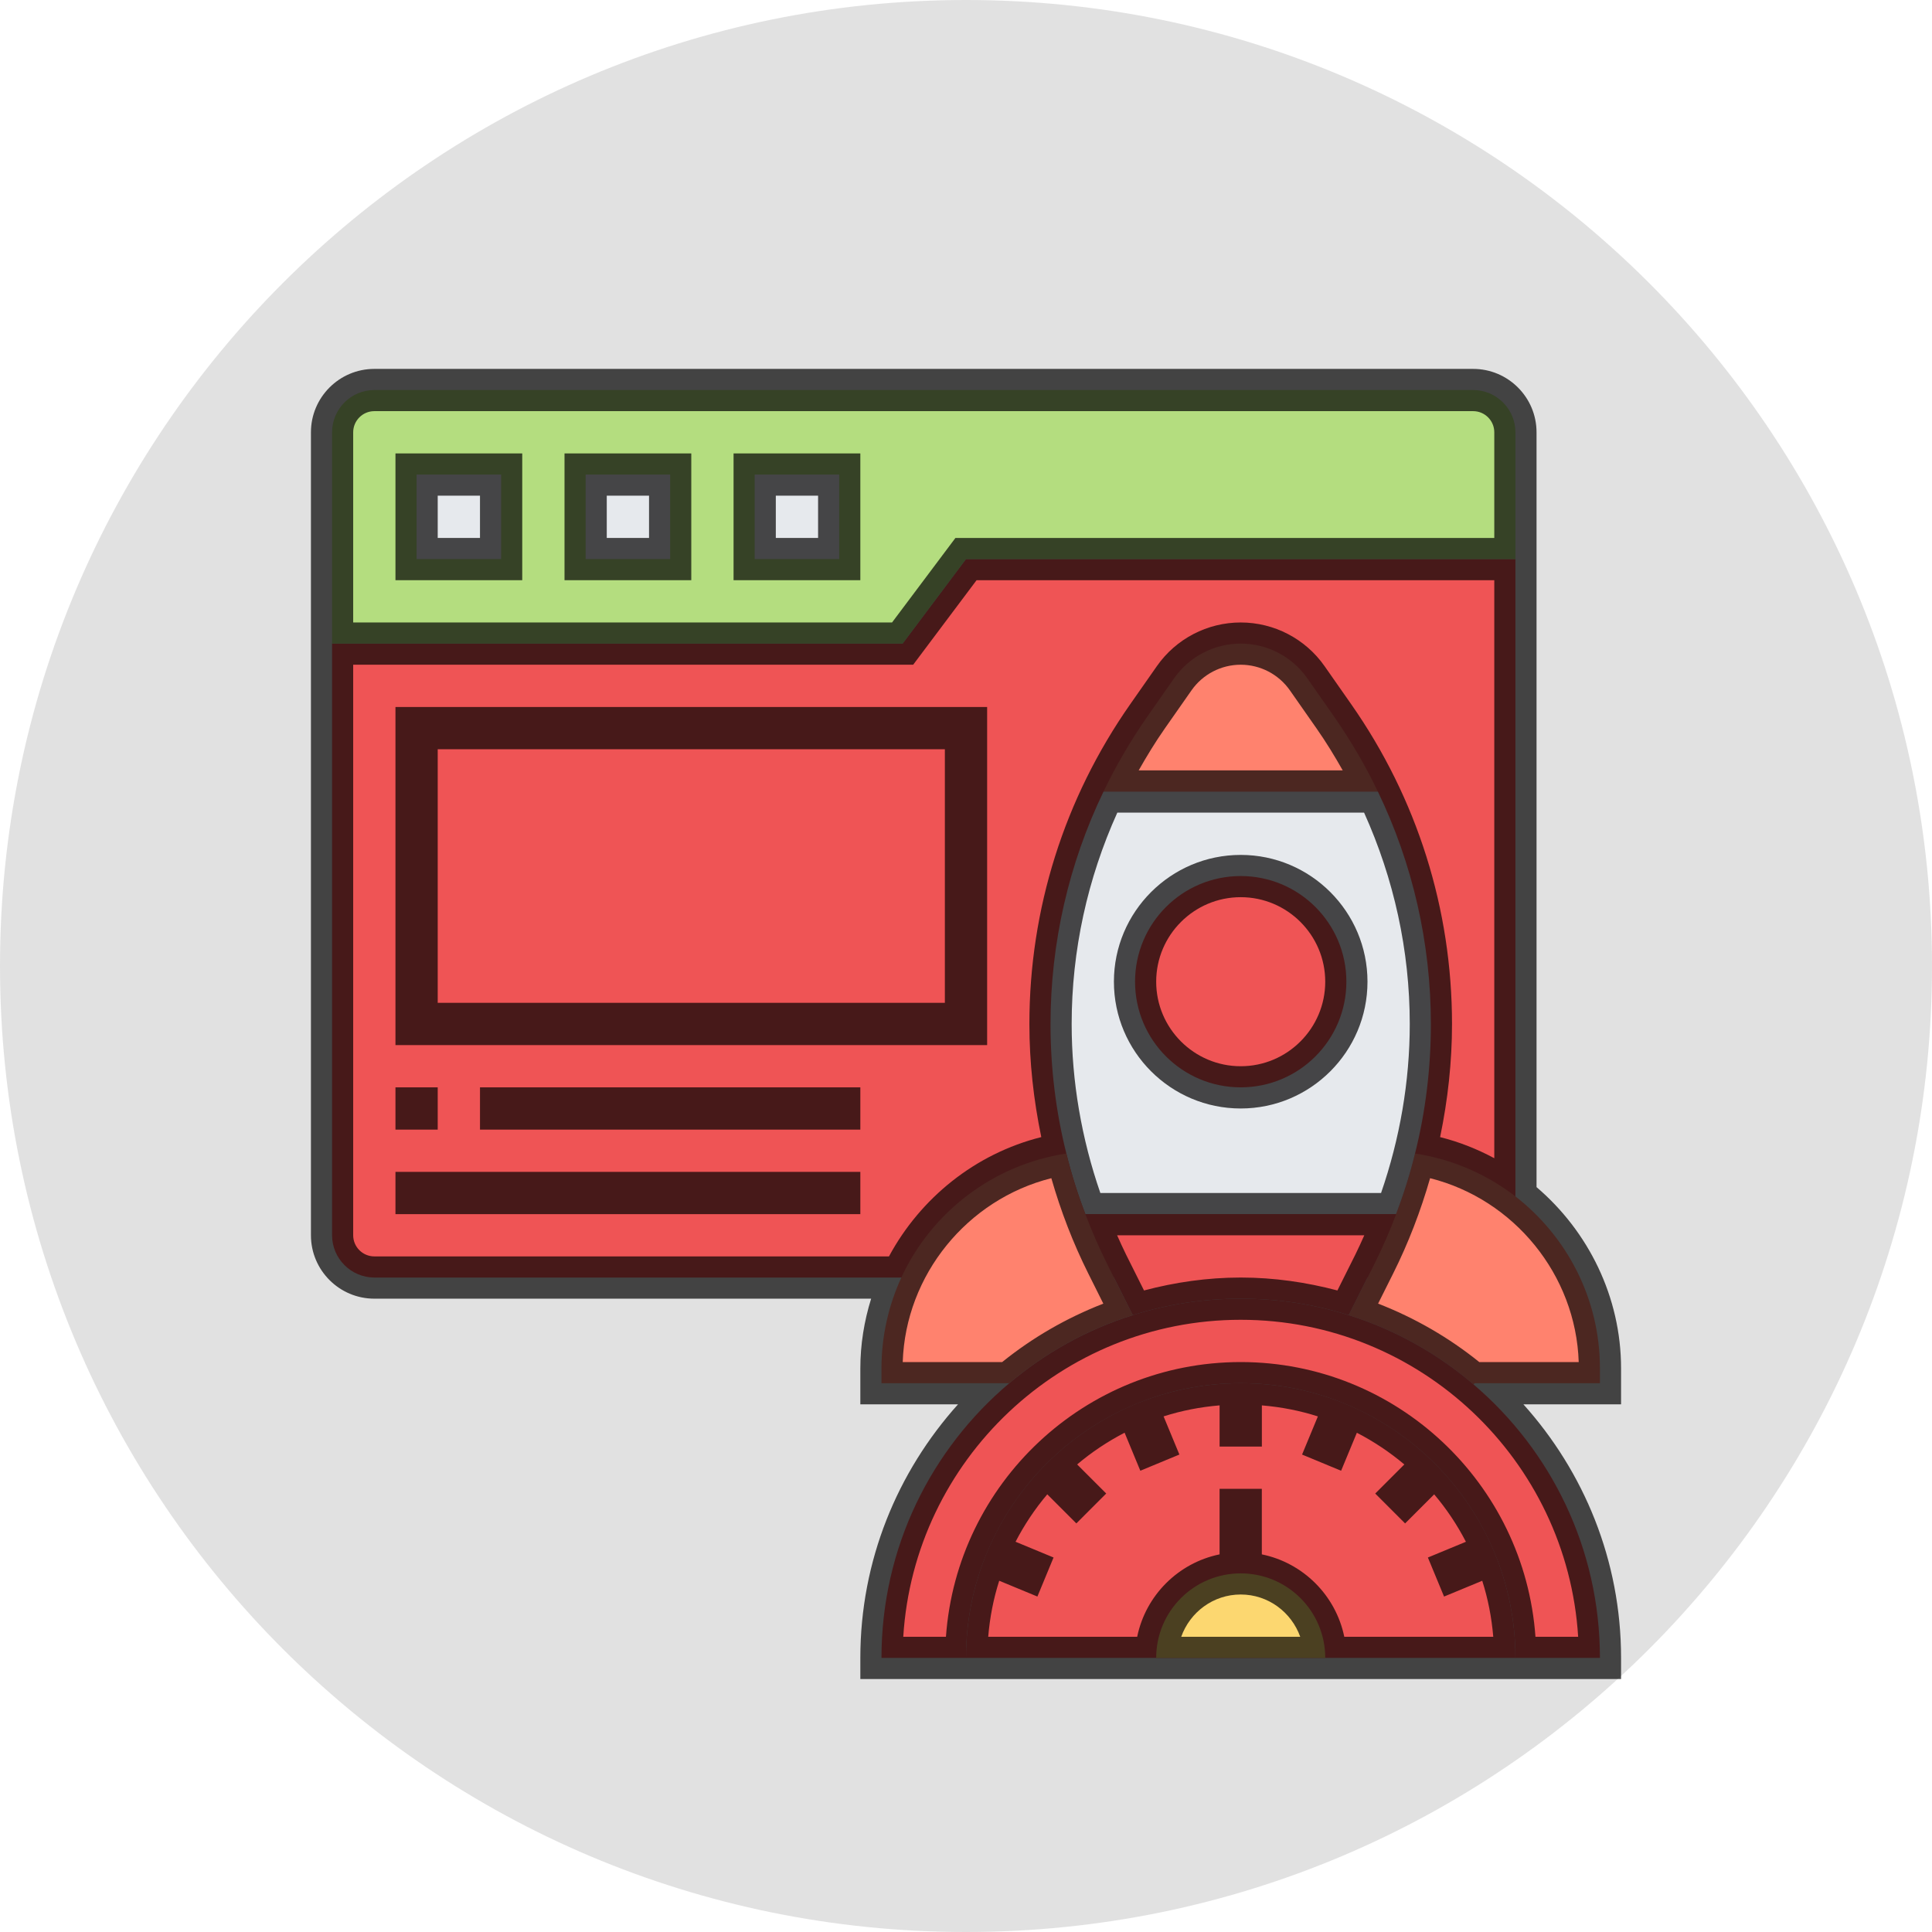 <svg width="100" height="100" viewBox="0 0 100 100" fill="none" xmlns="http://www.w3.org/2000/svg">
<path d="M100 50C100 77.614 77.614 100 50 100C22.386 100 0 77.614 0 50C0 22.386 22.386 0 50 0C77.614 0 100 22.386 100 50Z" fill="#C4C4C4" fill-opacity="0.5"/>
<path d="M50 28.938L46.719 33.312H17.188V63.938C17.188 65.141 18.172 66.125 19.375 66.125H78.438V28.938H50Z" fill="#EF5455"/>
<path d="M21.562 37.688H50V53H21.562V37.688Z" fill="#EF5455"/>
<path d="M82.812 70.828V71.594H76.326L76.272 71.659C74.401 70.062 72.214 68.826 69.808 68.072L71.131 65.425C71.547 64.583 71.93 63.719 72.258 62.844C72.651 61.816 72.98 60.776 73.242 59.705C75.178 60 76.961 60.787 78.437 61.925C81.095 63.992 82.812 67.208 82.812 70.828Z" fill="#FF826E"/>
<path d="M52.242 71.594C54.091 70.03 56.256 68.816 58.63 68.072C60.391 67.514 62.272 67.219 64.219 67.219C66.166 67.219 68.047 67.514 69.808 68.072C72.214 68.827 74.402 70.062 76.272 71.659C80.275 75.072 82.812 80.147 82.812 85.812H78.438C78.438 83.888 78.055 82.05 77.355 80.377C76.633 78.638 75.583 77.073 74.27 75.761C72.958 74.448 71.394 73.398 69.655 72.677C67.981 71.977 66.144 71.594 64.219 71.594C62.294 71.594 60.456 71.977 58.783 72.677C57.044 73.398 55.48 74.448 54.167 75.761C52.855 77.073 51.805 78.638 51.083 80.377C50.383 82.05 50 83.888 50 85.812H45.625C45.625 80.103 48.195 75.006 52.242 71.594Z" fill="#EF5455"/>
<path d="M78.438 22.375V28.938H50L46.719 33.312H17.188V22.375C17.188 21.172 18.172 20.188 19.375 20.188H76.25C77.453 20.188 78.438 21.172 78.438 22.375Z" fill="#B4DD7F"/>
<path d="M73.242 59.705C72.98 60.777 72.652 61.816 72.258 62.844H72.247H56.191H56.18C55.786 61.816 55.458 60.777 55.195 59.705C54.648 57.528 54.375 55.275 54.375 53.011C54.375 48.822 55.316 44.709 57.12 40.969H57.131H71.306H71.317C73.122 44.709 74.062 48.822 74.062 53.011C74.062 55.275 73.789 57.528 73.242 59.705Z" fill="#E6E9ED"/>
<path d="M72.247 62.844H72.258C71.93 63.719 71.547 64.583 71.131 65.425L69.808 68.072C68.047 67.514 66.166 67.219 64.219 67.219C62.272 67.219 60.391 67.514 58.63 68.072L57.306 65.425C56.891 64.583 56.508 63.719 56.18 62.844H56.191H72.247Z" fill="#EF5455"/>
<path d="M71.317 40.969H71.306H57.131H57.12C57.765 39.623 58.531 38.322 59.395 37.075L60.773 35.106C61.561 33.98 62.851 33.312 64.219 33.312C65.586 33.312 66.876 33.98 67.664 35.106L69.042 37.075C69.906 38.322 70.672 39.623 71.317 40.969Z" fill="#FF826E"/>
<path d="M78.438 85.812C78.438 77.959 72.072 71.594 64.219 71.594C56.366 71.594 50 77.959 50 85.812H78.438Z" fill="#EF5455"/>
<path d="M68.594 85.812H59.844C59.844 83.395 61.802 81.438 64.219 81.438C66.636 81.438 68.594 83.395 68.594 85.812Z" fill="#FCD770"/>
<path d="M64.219 56.281C67.239 56.281 69.688 53.833 69.688 50.812C69.688 47.792 67.239 45.344 64.219 45.344C61.198 45.344 58.75 47.792 58.75 50.812C58.75 53.833 61.198 56.281 64.219 56.281Z" fill="#EF5455"/>
<path d="M57.306 65.425L58.63 68.072C56.256 68.816 54.091 70.03 52.242 71.594H45.625V70.828C45.625 69.144 45.997 67.558 46.653 66.125C48.206 62.756 51.389 60.284 55.195 59.705C55.458 60.776 55.786 61.816 56.18 62.844C56.508 63.719 56.891 64.583 57.306 65.425Z" fill="#FF826E"/>
<path d="M39.062 24.562H43.438V28.938H39.062V24.562Z" fill="#E6E9ED"/>
<path d="M30.312 24.562H34.688V28.938H30.312V24.562Z" fill="#E6E9ED"/>
<path d="M21.562 24.562H25.938V28.938H21.562V24.562Z" fill="#E6E9ED"/>
<path d="M64.219 44.25C60.599 44.25 57.656 47.193 57.656 50.812C57.656 54.432 60.599 57.375 64.219 57.375C67.838 57.375 70.781 54.432 70.781 50.812C70.781 47.193 67.838 44.25 64.219 44.25ZM64.219 55.188C61.806 55.188 59.844 53.225 59.844 50.812C59.844 48.4 61.806 46.438 64.219 46.438C66.632 46.438 68.594 48.4 68.594 50.812C68.594 53.225 66.632 55.188 64.219 55.188Z" fill="black" fill-opacity="0.7"/>
<path d="M27.031 23.469H20.469V30.031H27.031V23.469ZM24.844 27.844H22.656V25.656H24.844V27.844Z" fill="black" fill-opacity="0.7"/>
<path d="M35.781 23.469H29.219V30.031H35.781V23.469ZM33.594 27.844H31.406V25.656H33.594V27.844Z" fill="black" fill-opacity="0.7"/>
<path d="M44.531 23.469H37.969V30.031H44.531V23.469ZM42.344 27.844H40.156V25.656H42.344V27.844Z" fill="black" fill-opacity="0.7"/>
<path d="M51.094 36.594H20.469V54.094H51.094V36.594ZM48.906 51.906H22.656V38.781H48.906V51.906Z" fill="black" fill-opacity="0.7"/>
<path d="M83.906 70.827C83.906 67.126 82.212 63.733 79.531 61.445V22.375C79.531 20.566 78.059 19.094 76.25 19.094H19.375C17.566 19.094 16.094 20.566 16.094 22.375V63.938C16.094 65.747 17.566 67.219 19.375 67.219H45.09C44.733 68.367 44.531 69.578 44.531 70.827V72.688H49.587C46.455 76.175 44.531 80.768 44.531 85.812V86.906H83.906V85.812C83.906 80.768 81.982 76.175 78.851 72.688H83.906V70.827ZM19.375 21.281H76.25C76.853 21.281 77.344 21.772 77.344 22.375V27.844H49.453L46.172 32.219H18.281V22.375C18.281 21.772 18.772 21.281 19.375 21.281ZM19.375 65.031C18.772 65.031 18.281 64.541 18.281 63.938V34.406H47.266L50.547 30.031H77.344V59.949C76.467 59.478 75.53 59.104 74.54 58.857C74.94 56.931 75.156 54.969 75.156 53.005C75.156 47.052 73.352 41.328 69.938 36.45L68.558 34.478C67.568 33.063 65.946 32.219 64.219 32.219C62.492 32.219 60.87 33.063 59.881 34.477L58.501 36.449C55.086 41.328 53.281 47.052 53.281 53.005C53.281 54.969 53.498 56.932 53.897 58.856C50.469 59.715 47.636 62.02 46.013 65.031H19.375ZM69.224 66.794C67.623 66.372 65.951 66.125 64.219 66.125C62.486 66.125 60.815 66.372 59.214 66.794L58.286 64.938C58.122 64.609 57.972 64.273 57.822 63.938H70.616C70.465 64.273 70.316 64.609 70.152 64.938L69.224 66.794ZM71.483 61.75H56.954C55.982 58.942 55.469 55.974 55.469 53.005C55.469 49.191 56.288 45.484 57.832 42.062H70.605C72.148 45.484 72.969 49.191 72.969 53.005C72.969 55.974 72.456 58.942 71.483 61.75ZM58.938 39.875C59.357 39.136 59.8 38.407 60.292 37.704L61.672 35.732C62.253 34.902 63.205 34.406 64.219 34.406C65.233 34.406 66.184 34.902 66.765 35.732L68.145 37.705C68.638 38.408 69.081 39.137 69.499 39.875H58.938ZM54.417 60.983C54.904 62.682 55.54 64.338 56.33 65.917L57.108 67.475C55.203 68.216 53.438 69.236 51.873 70.5H46.725C46.872 65.982 50.071 62.075 54.417 60.983ZM51.719 81.819L53.696 82.637L54.532 80.616L52.565 79.801C53.021 78.921 53.57 78.097 54.207 77.346L55.712 78.851L57.258 77.304L55.753 75.799C56.503 75.164 57.327 74.614 58.209 74.157L59.023 76.125L61.045 75.287L60.227 73.312C61.153 73.016 62.124 72.825 63.126 72.742V74.875H65.314V72.743C66.316 72.826 67.287 73.017 68.213 73.313L67.395 75.288L69.416 76.126L70.231 74.159C71.112 74.615 71.935 75.164 72.687 75.8L71.182 77.305L72.728 78.852L74.233 77.347C74.869 78.097 75.419 78.921 75.875 79.802L73.907 80.617L74.744 82.638L76.72 81.82C77.017 82.747 77.207 83.718 77.291 84.72H69.58C69.141 82.579 67.452 80.891 65.312 80.454V77.062H63.125V80.454C60.986 80.891 59.297 82.579 58.861 84.719H51.15C51.233 83.717 51.423 82.745 51.719 81.819ZM64.219 82.531C65.643 82.531 66.846 83.449 67.299 84.719H61.14C61.592 83.449 62.795 82.531 64.219 82.531ZM79.475 84.719C78.911 76.786 72.293 70.5 64.219 70.5C56.145 70.5 49.526 76.786 48.962 84.719H46.753C47.319 75.577 54.937 68.312 64.219 68.312C73.5 68.312 81.118 75.577 81.685 84.719H79.475ZM76.566 70.5C75.001 69.236 73.236 68.216 71.33 67.475L72.109 65.917C72.899 64.338 73.534 62.682 74.022 60.983C78.366 62.075 81.567 65.983 81.714 70.5H76.566Z" fill="black" fill-opacity="0.7"/>
<path d="M20.469 56.281H22.656V58.469H20.469V56.281Z" fill="black" fill-opacity="0.7"/>
<path d="M24.844 56.281H44.531V58.469H24.844V56.281Z" fill="black" fill-opacity="0.7"/>
<path d="M20.469 60.656H44.531V62.844H20.469V60.656Z" fill="black" fill-opacity="0.7"/>
</svg>
